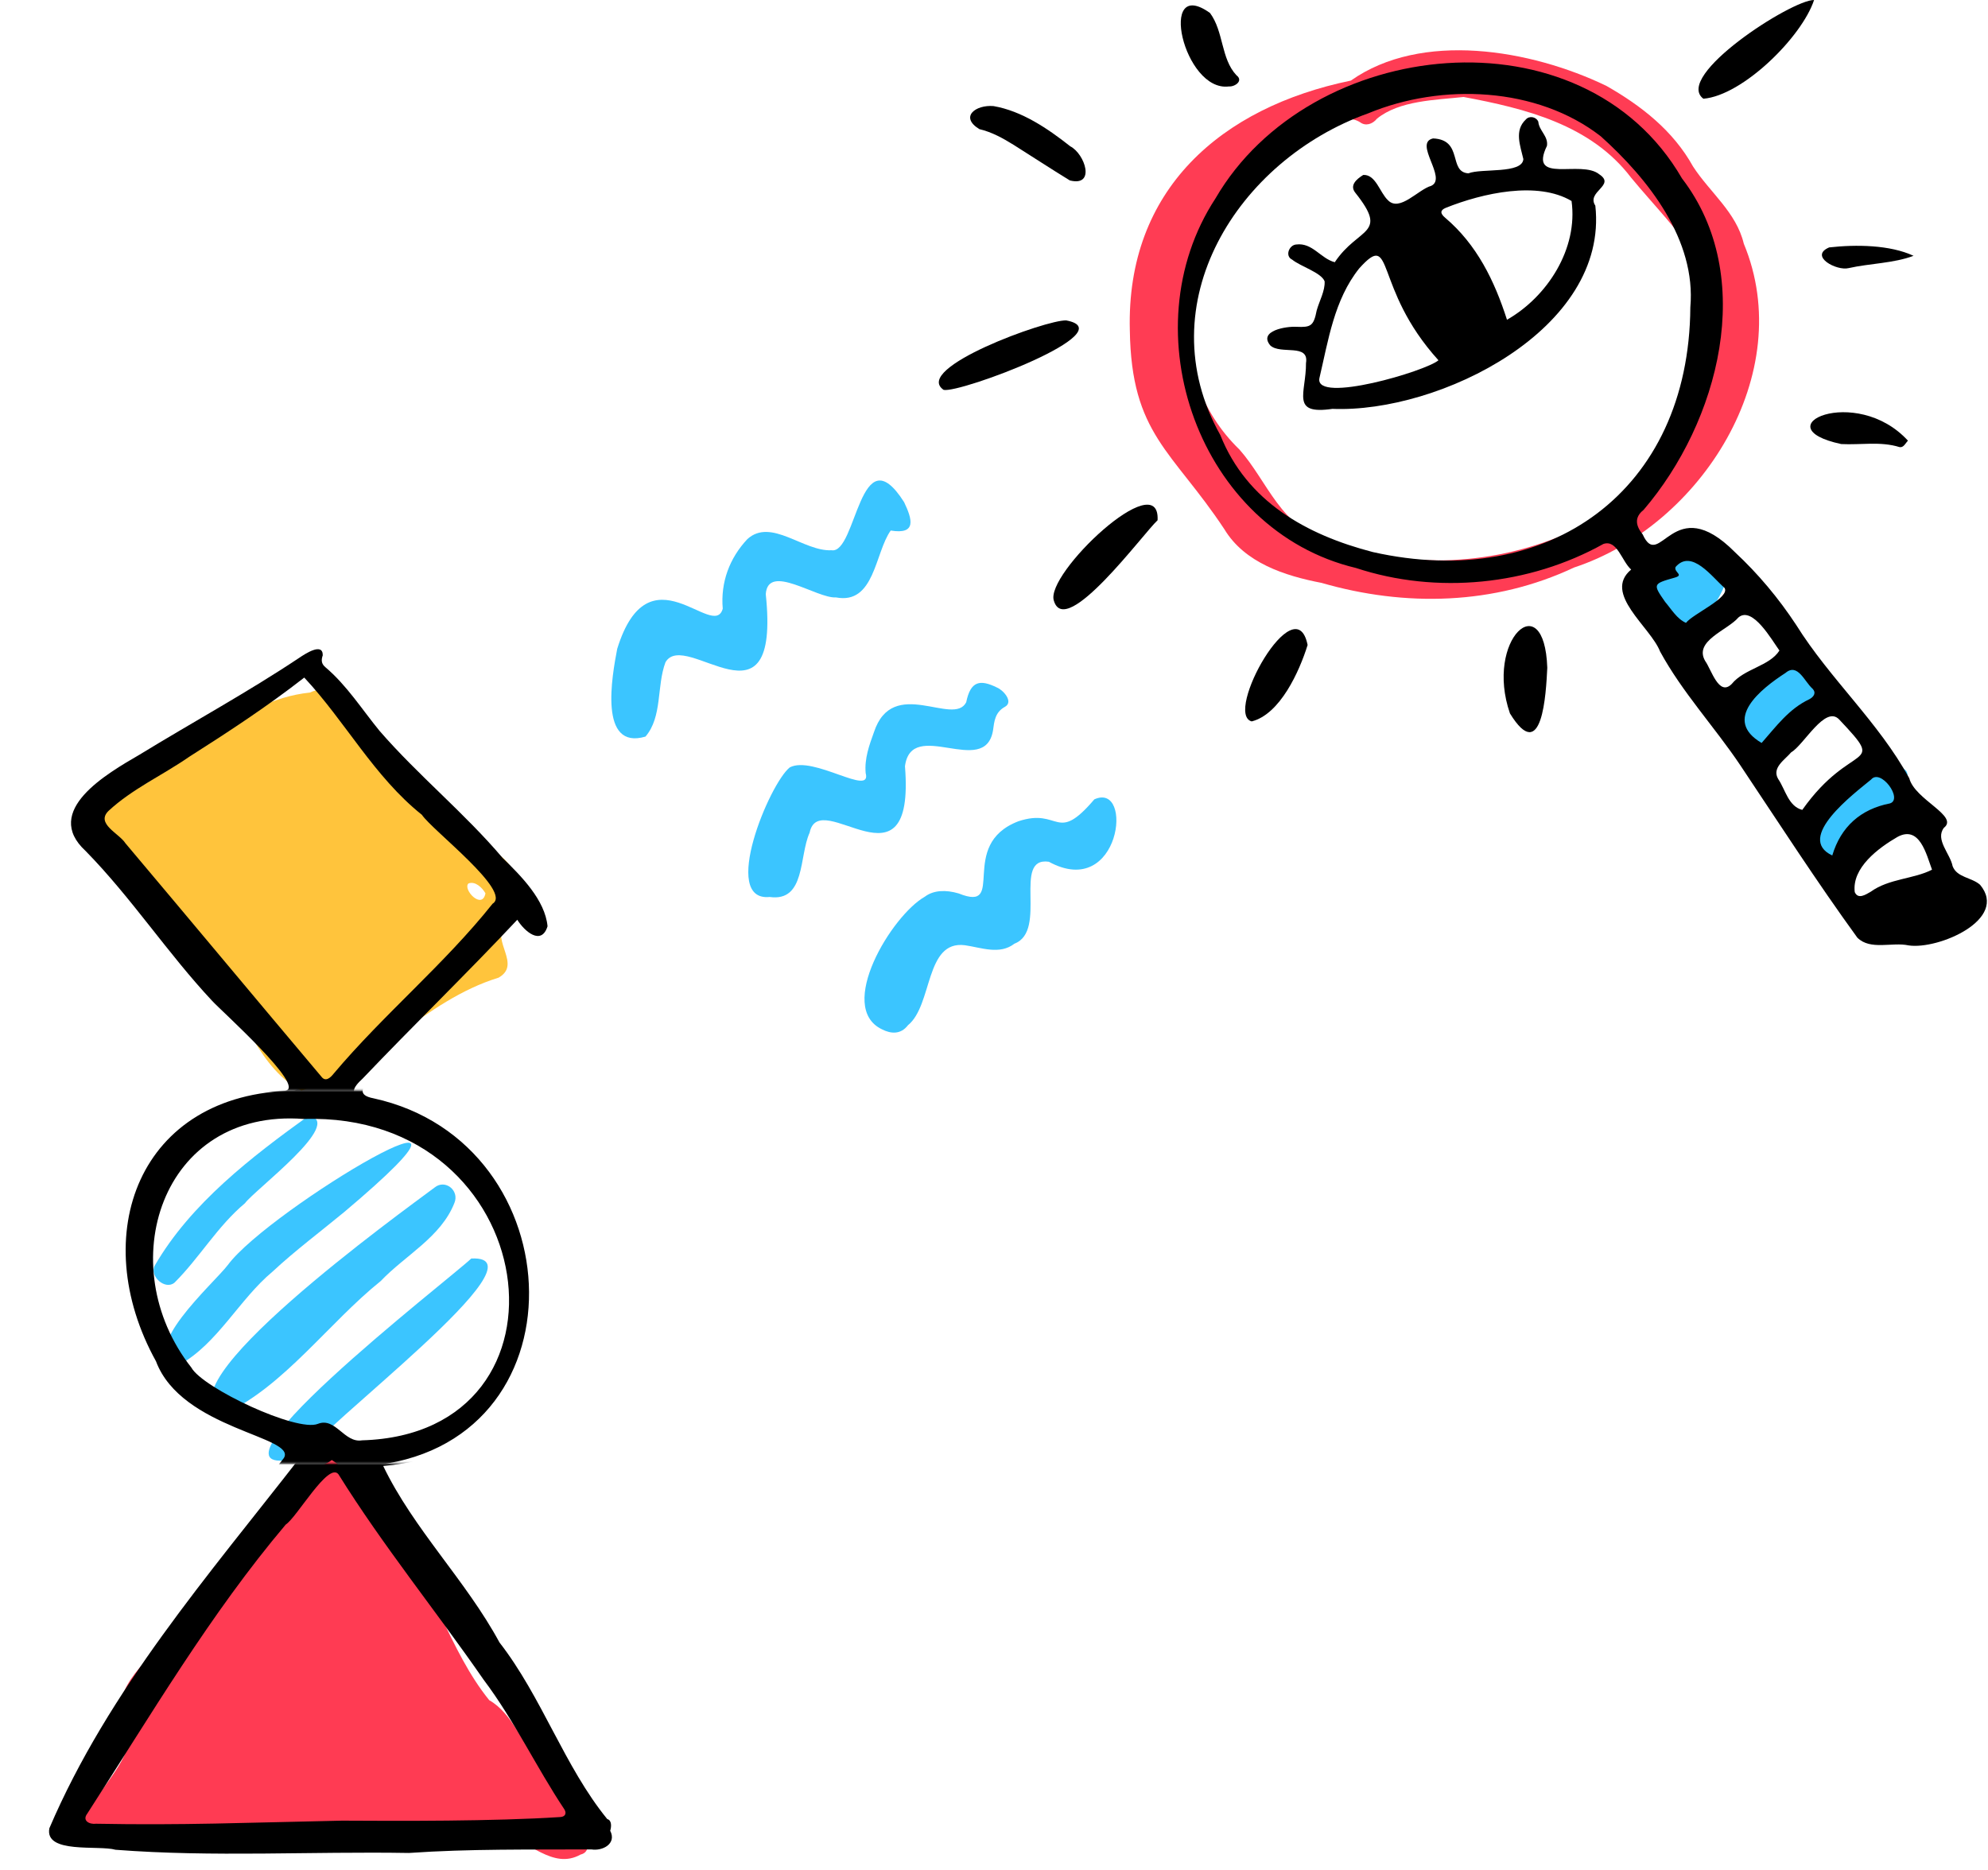 <svg width="1135" height="1068" viewBox="0 0 1135 1068" fill="none" xmlns="http://www.w3.org/2000/svg">
<g id="Group 93">
<g id="squiggles">
<path id="Fill-3" fill-rule="evenodd" clip-rule="evenodd" d="M516.161 286.709C520.795 296.401 523.546 305.412 508.536 302.95C499.477 315.551 499.403 345.362 477.296 341.14C466.301 341.849 438.449 321.246 437.196 339.271C445.814 421.444 391.321 358.677 379.947 378.142C374.798 391.851 378.297 409.153 368.53 420.605C341.658 428.571 349.401 386.074 352.378 370.503C370.466 312.153 407.45 366.12 412.634 347.575C411.33 332.52 416.502 318.678 426.729 307.801C440.304 295.556 458.808 315.057 474.773 314.201C489.121 316.514 490.762 246.88 516.161 286.709Z" fill="#3BC5FF"/>
<path id="Fill-5" fill-rule="evenodd" clip-rule="evenodd" d="M528.019 512.029C532.961 508.26 540.046 508.008 547.334 510.173C575.345 521.452 546.284 482.436 581.43 468.96C605.364 460.983 602.722 482.338 624.783 456.446C647.558 446.125 639.754 514.404 598.8 492.076C577.702 489.063 598.504 531.458 579.174 538.855C570.751 545.393 560.237 541.083 550.834 539.742C528.056 536.863 532.552 573.937 518.389 585.414C514.24 590.856 508.592 590.338 503.607 587.799C477.169 575.258 509.13 522.676 528.019 512.029Z" fill="#3BC5FF"/>
<path id="Fill-7" fill-rule="evenodd" clip-rule="evenodd" d="M450.918 438.19C464.202 431.183 498.007 455.28 494.226 441.41C493.508 433.101 496.268 425.544 498.942 418.139C509.65 385.634 544.388 415.135 551.628 401.02C554.125 388.767 559.542 387.803 569.329 392.656C572.977 394.227 578.643 400.719 573.883 403.523C568.086 406.663 567.66 411.759 566.91 417.256C562.144 444.374 520.366 409.519 516.671 437.54C522.69 513.002 467.767 448.34 462.23 475.511C456.134 488.761 460.024 515.086 439.402 512.191C411.124 514.978 439.356 447.269 450.918 438.19Z" fill="#3BC5FF"/>
</g>
<g id="mag">
<path id="Fill-1" fill-rule="evenodd" clip-rule="evenodd" d="M677 176.148C676.343 206.467 685.438 235.224 707.618 256.675C723.726 274.829 731.615 302.171 758.184 307.789C840.706 342.894 960.776 300.08 979.167 206.586C992.238 162.603 956.138 131.695 931.18 101.377C908.197 71.192 870.93 61.968 835.603 55.377C819.622 57.123 798.984 57.356 786.188 67.725C783.54 71.031 779.553 72.121 776.528 69.817C766.465 63.574 757.297 74.912 748.004 77.895C710.256 97.041 674.875 130.726 677 176.148ZM645.049 188.624C642.911 108.153 697.352 61.257 771.249 46.014C811.485 17.628 873.754 28.162 917.073 49.005C937.108 60.413 955.269 74.623 966.622 95.103C976.237 109.927 991.291 121.187 995.572 139.13C1026.38 213.231 971.294 300.112 898.668 324.066C853.109 345.509 802.283 346.667 754.484 332.835C733.536 328.803 710.559 321.397 698.995 302.148C669.271 257.233 645.906 248.125 645.049 188.624Z" fill="#FF3C54"/>
<path id="Fill-9" fill-rule="evenodd" clip-rule="evenodd" d="M1034.13 477.48C1036.5 456.135 1063.61 421.762 1087.36 439.377C1096.63 444.45 1067 491.951 1057.74 489.268C1056.25 489.201 1054.43 490.76 1053.18 491.99C1044.03 500.499 1029.42 488.459 1034.13 477.48Z" fill="#3BC5FF"/>
<path id="Fill-12" fill-rule="evenodd" clip-rule="evenodd" d="M987.923 323.592C984.091 341.573 970.714 362.391 950.541 363.713C930.627 364.131 939.179 337.082 943.503 325.701C945.928 307.227 990.658 301.49 987.923 323.592Z" fill="#3BC5FF"/>
<path id="Fill-14" fill-rule="evenodd" clip-rule="evenodd" d="M983.181 409.437C981.119 395.317 999.293 391.604 1007.38 383.387C1016.08 376.397 1025.18 379.201 1034.29 381.65C1047.29 397.813 1019.45 416.732 1009.73 428.749C999.612 435.937 980.323 422.77 983.181 409.437Z" fill="#3BC5FF"/>
<path id="Fill-1_2" fill-rule="evenodd" clip-rule="evenodd" d="M1046.09 488.494C1051.03 472.003 1062.36 462.001 1079.08 458.747C1086.62 456.254 1073.72 438.609 1068.25 445.141C1058.56 453.158 1024.69 478.453 1046.09 488.494ZM962.567 355.661C966.586 350.466 988.211 341.095 984.529 335.646C977.533 329.612 965.796 313.204 956.635 323.746C955.453 326.766 961.776 328.319 956.061 329.857C943.66 333.381 943.533 333.475 950.688 343.726C954.214 347.849 957.467 353.473 962.567 355.661ZM1005.75 424.242C1013.98 414.924 1021.27 404.78 1033 399.275C1035.59 397.897 1037.04 395.615 1034.86 393.29C1030.31 389.404 1026.38 378.311 1019.39 384.254C1005.25 393.414 983.142 410.932 1005.75 424.242ZM1103.04 496.607C1099.8 487.876 1095.99 471.038 1083.3 477.907C1072.35 484.256 1057.24 495.519 1058.92 509.399C1060.84 513.8 1065.24 510.783 1068.07 509.181C1078.5 501.646 1092.67 501.965 1103.04 496.607ZM1015.92 371.47C1011.68 365.65 1000.55 345.821 992.529 352.564C986.28 359.948 966.786 365.95 973.563 377.478C977.056 382.305 981.355 397.89 988.662 390.587C995.866 381.724 1010.21 380.471 1015.92 371.47ZM1028.96 462.467C1057.36 422.321 1077.8 440.263 1050.12 410.925C1042.1 402.249 1029.91 425.389 1022.62 429.593C1019.03 433.872 1011.47 438.351 1015.17 444.747C1019.32 450.816 1021 460.428 1028.96 462.467ZM965.057 175.469C968.46 136.981 941.143 102.311 913.908 77.821C877.43 49.484 823.105 47.342 781.176 64.71C706.618 91.317 654.677 173.475 696.724 248.46C711.846 286.446 745.924 305.412 783.745 315.226C884.266 337.843 964.344 280.402 965.057 175.469ZM931.272 325.231C925.921 320.504 923.298 307.915 915.412 310.611C873.031 334.252 820.269 339.545 774.151 324.327C684.58 303.029 644.351 188.978 693.968 113.269C747.77 20.705 903.514 3.725 960.298 101.889C1003.44 158.087 981.249 241.129 938.356 291.17C932.983 295.422 933.837 300.199 937.853 305.155C947.754 326.878 955.044 279.607 990.517 315.295C1003.84 327.702 1015.5 341.669 1025.51 356.883C1044.84 387.812 1072.51 412.309 1090.06 444.415C1093.23 456.691 1118.59 465.918 1109.81 472.706C1104.7 479.458 1113.45 487.49 1114.8 494.606C1117.28 501.144 1125.7 500.981 1130.48 505.233C1147.01 525.077 1106.46 542.409 1089.68 539.842C1080.24 537.786 1067.9 542.824 1060.42 535.442C1037.21 503.47 1015.6 469.937 993.495 436.845C978.708 414.832 960.517 395.4 947.77 371.996C942.297 357.905 914.864 338.881 931.272 325.231Z" fill="black"/>
<path id="Fill-4" fill-rule="evenodd" clip-rule="evenodd" d="M601.704 343.088C596.306 327.925 662.534 265.25 660.892 297.079C652.774 304.53 608.343 365.187 601.704 343.088Z" fill="black"/>
<path id="Fill-6" fill-rule="evenodd" clip-rule="evenodd" d="M608.742 182.968C642.295 189.259 548.364 224.547 538.762 222.635C520.581 210.313 597.685 182.415 608.742 182.968Z" fill="black"/>
<path id="Fill-8" fill-rule="evenodd" clip-rule="evenodd" d="M1035.7 0C1028.73 21.188 994.945 54.534 972.503 56.375C955.347 43.468 1022.9 -0.166 1035.7 0Z" fill="black"/>
<path id="Fill-10" fill-rule="evenodd" clip-rule="evenodd" d="M883.384 381.29C882.67 396.051 880.537 437.486 862.065 407.368C847.488 365.17 881.737 333.868 883.384 381.29Z" fill="black"/>
<path id="Fill-12_2" fill-rule="evenodd" clip-rule="evenodd" d="M567.212 60.576C583.412 63.362 598.276 73.453 611.045 83.552C619.424 87.847 625.694 106.782 610.793 103.026C600.012 96.423 589.445 89.476 578.745 82.745C572.594 78.923 566.307 75.422 559.138 73.73C547.755 66.761 556.931 59.729 567.212 60.576Z" fill="black"/>
<path id="Fill-14_2" fill-rule="evenodd" clip-rule="evenodd" d="M746.547 368.305C741.858 383.387 730.854 407.841 714.628 411.937C698.469 407.601 739.626 334.02 746.547 368.305Z" fill="black"/>
<path id="Fill-16" fill-rule="evenodd" clip-rule="evenodd" d="M701.6 49.36C675.742 52.69 660.651 -14.231 690.823 7.415C698.721 18.076 696.967 33.396 705.883 42.939C710.159 46.171 704.938 49.637 701.6 49.36Z" fill="black"/>
<path id="Fill-20" fill-rule="evenodd" clip-rule="evenodd" d="M1089.3 251.633C1087.88 253.065 1086.82 255.739 1084.5 255.305C1073.56 251.887 1062.3 254.16 1051.22 253.568C1005.57 243.83 1059.47 219.109 1089.3 251.633Z" fill="black"/>
<path id="Fill-22" fill-rule="evenodd" clip-rule="evenodd" d="M1055.44 153.097C1048.6 154.848 1032.67 146.27 1044.32 141.276C1059.66 139.553 1079.1 139.799 1092.49 146.077C1081.04 150.387 1067.58 150.366 1055.44 153.097Z" fill="black"/>
<path id="Fill-26" fill-rule="evenodd" clip-rule="evenodd" d="M821.249 205.719C783.631 164.203 796.358 130.682 776.015 153.253C761.685 171.204 758.371 194.331 753.257 216.063C750.784 230.711 814.495 211.797 821.249 205.719ZM860.375 182.584C883.551 169.369 901.021 141.914 897.238 114.771C877.832 103.26 846.583 110.219 825.481 118.659C822.229 119.98 822.091 121.812 825.035 124.294C843.151 139.605 853.23 160.297 860.375 182.584ZM760.716 233.469C736.555 236.999 745.741 224.484 745.627 207.297C747.519 195.848 731.023 202.704 725.228 197.238C718.282 188.844 734.424 186.241 740.215 186.618C748.366 186.965 749.993 186.193 751.737 177.258C753.207 171.943 756.596 166.018 756.256 160.615C754.249 155.577 742.637 152.23 737.711 148.246C733.447 146.212 735.991 139.864 740.072 139.611C749.29 138.421 753.991 147.642 762.054 149.734C775.596 129.446 793.096 134.315 773.819 110.108C770.386 105.884 774.318 102.391 778.298 99.899C785.484 99.484 787.755 110.007 792.444 114.353C799.123 121.2 809.69 108.177 817.134 106.109C826.483 101.757 806.783 81.565 818.19 79.044C835.59 79.776 826.712 98.247 838.354 98.978C845.696 95.999 869.176 99.456 869.725 90.841C867.971 83.194 864.435 74.532 871.095 68.278C873.038 65.959 877.011 66.606 878.25 69.469C878.705 74.721 884.041 77.716 883.197 83.282C872.431 105.469 902.703 91.017 913.084 99.551C922.68 105.883 905.52 109.371 910.816 117.434C918.598 188.049 821.668 235.956 760.716 233.469Z" fill="black"/>
</g>
<g id="bigshape">
<g id="square">
<path id="Fill-3_2" fill-rule="evenodd" clip-rule="evenodd" d="M277.163 510.107C275.226 506.711 271.19 502.97 267.432 504.489C264.03 507.84 275.285 519.88 277.163 510.107ZM172.126 622.729C148.723 610.983 138.735 579.615 124.757 558.131C110.755 530.753 88.58 509.197 68.951 485.619C67.048 482.88 65.234 480.296 61.312 480.329C51.229 475.074 61.721 457.016 70.562 454.085C107.964 436.868 133.5 400.061 177.003 395.454C210.995 379.068 246.558 483.482 260.881 482.084C288.94 480.037 305.934 503.884 288.166 527.83C280.435 537.448 297.946 550.738 284.634 558.274C242.192 571.319 213.323 608.947 172.126 622.729Z" fill="#FFC43C"/>
<g id="Mask Group">
<mask id="mask0_1264_696" style="mask-type:alpha" maskUnits="userSpaceOnUse" x="0" y="345" width="351" height="278">
<rect id="Rectangle 9" y="345.709" width="351" height="277" fill="#C4C4C4"/>
</mask>
<g mask="url(#mask0_1264_696)">
<path id="Fill-1_3" fill-rule="evenodd" clip-rule="evenodd" d="M173.704 386.905C152.704 403.306 130.548 417.831 108.036 432.131C92.879 442.654 75.558 450.419 61.977 463.02C54.459 470.354 68.062 475.892 71.607 481.509C109.039 525.905 146.145 570.503 183.537 614.847C185.876 617.916 188.631 615.457 190.529 613.037C219.099 579.118 253.675 550.647 281.25 516.024C292.63 509.045 246.744 474.089 240.874 465.272C213.546 443.46 197.162 411.97 173.704 386.905ZM168.497 638.956C86.676 632.661 58.53 722.839 104.23 780.879C110.61 792.542 164.527 817.937 176.508 813.043C186.561 809.066 191.587 824.182 201.714 822.456C329.936 818.737 305.209 634.633 168.497 638.956ZM181.199 1039.63C213.726 1039.82 267.889 1040.05 305.825 1037.57C308.629 1037.46 309.663 1035.5 308.199 1033.15C292.105 1008.99 279.625 982.389 262.128 959.173C234.823 919.726 204.586 882.56 179.219 841.827C173.479 834.547 155.477 866.498 149.142 870.547C106.057 921.519 71.956 979.612 35.835 1035.6C32.743 1039.65 37.02 1041.88 40.895 1041.39C90.469 1042.33 125.315 1040.79 181.199 1039.63ZM295.335 525.196C266.474 555.949 236.186 585.307 207.012 615.926C201.532 620.926 198.884 625.396 208.233 627.157C324.078 652.398 330.366 826.824 204.778 837.092C222.216 873.321 251.936 902.37 271.163 937.87C295.379 968.994 308.236 1008.75 332.706 1038.73C335.347 1039.42 335.095 1043.15 334.382 1045.39C338.215 1052.84 329.972 1057.11 323.612 1056.05C289.005 1056.23 254.064 1055.67 219.482 1058.08C163.804 1057.13 107.752 1060.57 51.94 1056.25C42.328 1053.47 11.295 1058.78 14.19 1043.95C47.897 965.112 105.058 899.453 157.039 832.6C164.771 820.207 98.665 816.29 84.059 777.322C44.315 705.513 73.939 624.135 162.896 622.77C175.228 620.928 126.058 576.969 121.179 571.575C95.621 544.278 75.104 512.668 48.851 485.903C23.938 462.971 61.203 441.674 79.612 430.965C109.941 412.403 141.23 395.36 170.819 375.644C174.228 373.349 184.326 366.669 184.273 374.175C183.286 376.975 183.497 379.059 185.728 380.947C198.056 391.381 206.619 405.057 216.723 417.376C238.862 442.89 265.15 464.162 286.974 489.92C297.636 500.298 311.186 513.957 312.605 528.917C309.091 540.278 299.329 531.71 295.335 525.196Z" fill="black"/>
</g>
</g>
</g>
<g id="circle">
<path id="Fill-12_3" fill-rule="evenodd" clip-rule="evenodd" d="M128.269 807.26C86.691 794.651 231.093 690.871 248.143 678.086C254.179 673.175 262.356 679.773 259.455 686.856C251.829 706.393 231.341 716.792 217.376 731.489C187.739 755.275 162.248 791.48 128.269 807.26Z" fill="#3BC5FF"/>
<path id="Fill-14_3" fill-rule="evenodd" clip-rule="evenodd" d="M102.538 779.237C76.612 772.939 122.398 732.464 130.059 722.355C153.649 690.315 303.838 601.611 196.632 692.008C182.93 703.339 168.618 714.007 155.629 726.1C136.679 741.854 124.121 767.342 102.538 779.237Z" fill="#3BC5FF"/>
<path id="Fill-16_2" fill-rule="evenodd" clip-rule="evenodd" d="M173.416 831.726C98.201 852.525 258.209 729.201 269.046 718.639C314.734 716.231 179.977 816.86 173.416 831.726Z" fill="#3BC5FF"/>
<path id="Fill-18" fill-rule="evenodd" clip-rule="evenodd" d="M176.334 637.041C197.005 640.907 145.508 679.333 139.846 687.074C124.19 700.172 113.87 718.238 99.675 732.378C94.429 736.903 85.138 728.841 88.364 722.659C108.885 687.234 143.726 660.515 176.334 637.041Z" fill="#3BC5FF"/>
<g id="Mask Group_2">
<mask id="mask1_1264_696" style="mask-type:alpha" maskUnits="userSpaceOnUse" x="5" y="622" width="351" height="214">
<rect id="Rectangle 11" x="5" y="622.709" width="351" height="213" fill="#C4C4C4"/>
</mask>
<g mask="url(#mask1_1264_696)">
<path id="Fill-1_4" fill-rule="evenodd" clip-rule="evenodd" d="M178.704 386.905C157.704 403.306 135.548 417.831 113.036 432.131C97.879 442.654 80.558 450.419 66.977 463.02C59.459 470.354 73.062 475.892 76.607 481.509C114.039 525.905 151.145 570.503 188.537 614.847C190.876 617.916 193.631 615.457 195.529 613.037C224.099 579.118 258.675 550.647 286.25 516.024C297.63 509.045 251.744 474.089 245.874 465.272C218.546 443.46 202.162 411.97 178.704 386.905ZM173.497 638.956C91.676 632.661 63.53 722.839 109.23 780.879C115.61 792.542 169.527 817.937 181.508 813.043C191.561 809.066 196.587 824.182 206.714 822.456C334.936 818.737 310.209 634.633 173.497 638.956ZM186.199 1039.63C218.726 1039.82 272.889 1040.05 310.825 1037.57C313.629 1037.46 314.663 1035.5 313.199 1033.15C297.105 1008.99 284.625 982.389 267.128 959.173C239.823 919.726 209.586 882.56 184.219 841.827C178.479 834.547 160.477 866.498 154.142 870.547C111.057 921.519 76.956 979.612 40.835 1035.6C37.743 1039.65 42.02 1041.88 45.895 1041.39C95.469 1042.33 130.315 1040.79 186.199 1039.63ZM300.335 525.196C271.474 555.949 241.186 585.307 212.012 615.926C206.532 620.926 203.884 625.396 213.233 627.157C329.078 652.398 335.366 826.824 209.778 837.092C227.216 873.321 256.936 902.37 276.163 937.87C300.379 968.994 313.236 1008.75 337.706 1038.73C340.347 1039.42 340.095 1043.15 339.382 1045.39C343.215 1052.84 334.972 1057.11 328.612 1056.05C294.005 1056.23 259.064 1055.67 224.482 1058.08C168.804 1057.13 112.752 1060.57 56.94 1056.25C47.328 1053.47 16.295 1058.78 19.19 1043.95C52.897 965.112 110.058 899.453 162.039 832.6C169.771 820.207 103.665 816.29 89.059 777.322C49.315 705.513 78.939 624.135 167.896 622.77C180.228 620.928 131.058 576.969 126.179 571.575C100.621 544.278 80.104 512.668 53.851 485.903C28.938 462.971 66.203 441.674 84.612 430.965C114.941 412.403 146.23 395.36 175.819 375.644C179.228 373.349 189.326 366.669 189.273 374.175C188.286 376.975 188.497 379.059 190.728 380.947C203.056 391.381 211.619 405.057 221.723 417.376C243.862 442.89 270.15 464.162 291.974 489.92C302.636 500.298 316.186 513.957 317.605 528.917C314.091 540.278 304.329 531.71 300.335 525.196Z" fill="black"/>
</g>
</g>
</g>
<g id="triange">
<path id="Fill-1_5" fill-rule="evenodd" clip-rule="evenodd" d="M189.415 833.709C204.676 843.168 211.534 862.28 223.374 875.507C247.464 903.883 256.324 942.462 279.322 970.842C292.774 978.583 297.254 995.034 308.008 1005.73C314.013 1012.8 347.076 1055.29 331.486 1058.98C315.425 1067.98 301.923 1050.53 286.841 1047.76C246.537 1048.43 206.451 1042.65 166.138 1043.23C131.227 1042.74 97.215 1050.79 62.562 1054.23C12.725 1055.67 86.351 1005.76 71.36 987.215C53.551 952.353 128.11 920.826 142.912 894.158C149.445 877.028 169.891 865.868 172.711 848.395C171.376 839.147 183.787 838.285 189.415 833.709Z" fill="#FF3B53"/>
<g id="Mask Group_3">
<mask id="mask2_1264_696" style="mask-type:alpha" maskUnits="userSpaceOnUse" x="14" y="835" width="351" height="233">
<rect id="Rectangle 13" x="14" y="835.709" width="351" height="232" fill="#C4C4C4"/>
</mask>
<g mask="url(#mask2_1264_696)">
<path id="Fill-1_6" fill-rule="evenodd" clip-rule="evenodd" d="M187.704 386.905C166.704 403.306 144.548 417.831 122.036 432.131C106.879 442.654 89.558 450.419 75.977 463.02C68.459 470.354 82.062 475.892 85.607 481.509C123.039 525.905 160.145 570.503 197.537 614.847C199.876 617.916 202.631 615.457 204.529 613.037C233.099 579.118 267.675 550.647 295.25 516.024C306.63 509.045 260.744 474.089 254.874 465.272C227.546 443.46 211.162 411.97 187.704 386.905ZM182.497 638.956C100.676 632.661 72.53 722.839 118.23 780.879C124.61 792.542 178.527 817.937 190.508 813.043C200.561 809.066 205.587 824.182 215.714 822.456C343.936 818.737 319.209 634.633 182.497 638.956ZM195.199 1039.63C227.726 1039.82 281.889 1040.05 319.825 1037.57C322.629 1037.46 323.663 1035.5 322.199 1033.15C306.105 1008.99 293.625 982.389 276.128 959.173C248.823 919.726 218.586 882.56 193.219 841.827C187.479 834.547 169.477 866.498 163.142 870.547C120.057 921.519 85.956 979.612 49.835 1035.6C46.743 1039.65 51.02 1041.88 54.895 1041.39C104.469 1042.33 139.315 1040.79 195.199 1039.63ZM309.335 525.196C280.474 555.949 250.186 585.307 221.012 615.926C215.532 620.926 212.884 625.396 222.233 627.157C338.078 652.398 344.366 826.824 218.778 837.092C236.216 873.321 265.936 902.37 285.163 937.87C309.379 968.994 322.236 1008.75 346.706 1038.73C349.347 1039.42 349.095 1043.15 348.382 1045.39C352.215 1052.84 343.972 1057.11 337.612 1056.05C303.005 1056.23 268.064 1055.67 233.482 1058.08C177.804 1057.13 121.752 1060.57 65.94 1056.25C56.328 1053.47 25.295 1058.78 28.19 1043.95C61.897 965.112 119.058 899.453 171.039 832.6C178.771 820.207 112.665 816.29 98.059 777.322C58.315 705.513 87.939 624.135 176.896 622.77C189.228 620.928 140.058 576.969 135.179 571.575C109.621 544.278 89.104 512.668 62.851 485.903C37.938 462.971 75.203 441.674 93.612 430.965C123.941 412.403 155.23 395.36 184.819 375.644C188.228 373.349 198.326 366.669 198.273 374.175C197.286 376.975 197.497 379.059 199.728 380.947C212.056 391.381 220.619 405.057 230.723 417.376C252.862 442.89 279.15 464.162 300.974 489.92C311.636 500.298 325.186 513.957 326.605 528.917C323.091 540.278 313.329 531.71 309.335 525.196Z" fill="black"/>
</g>
</g>
</g>
</g>
</g>
</svg>
